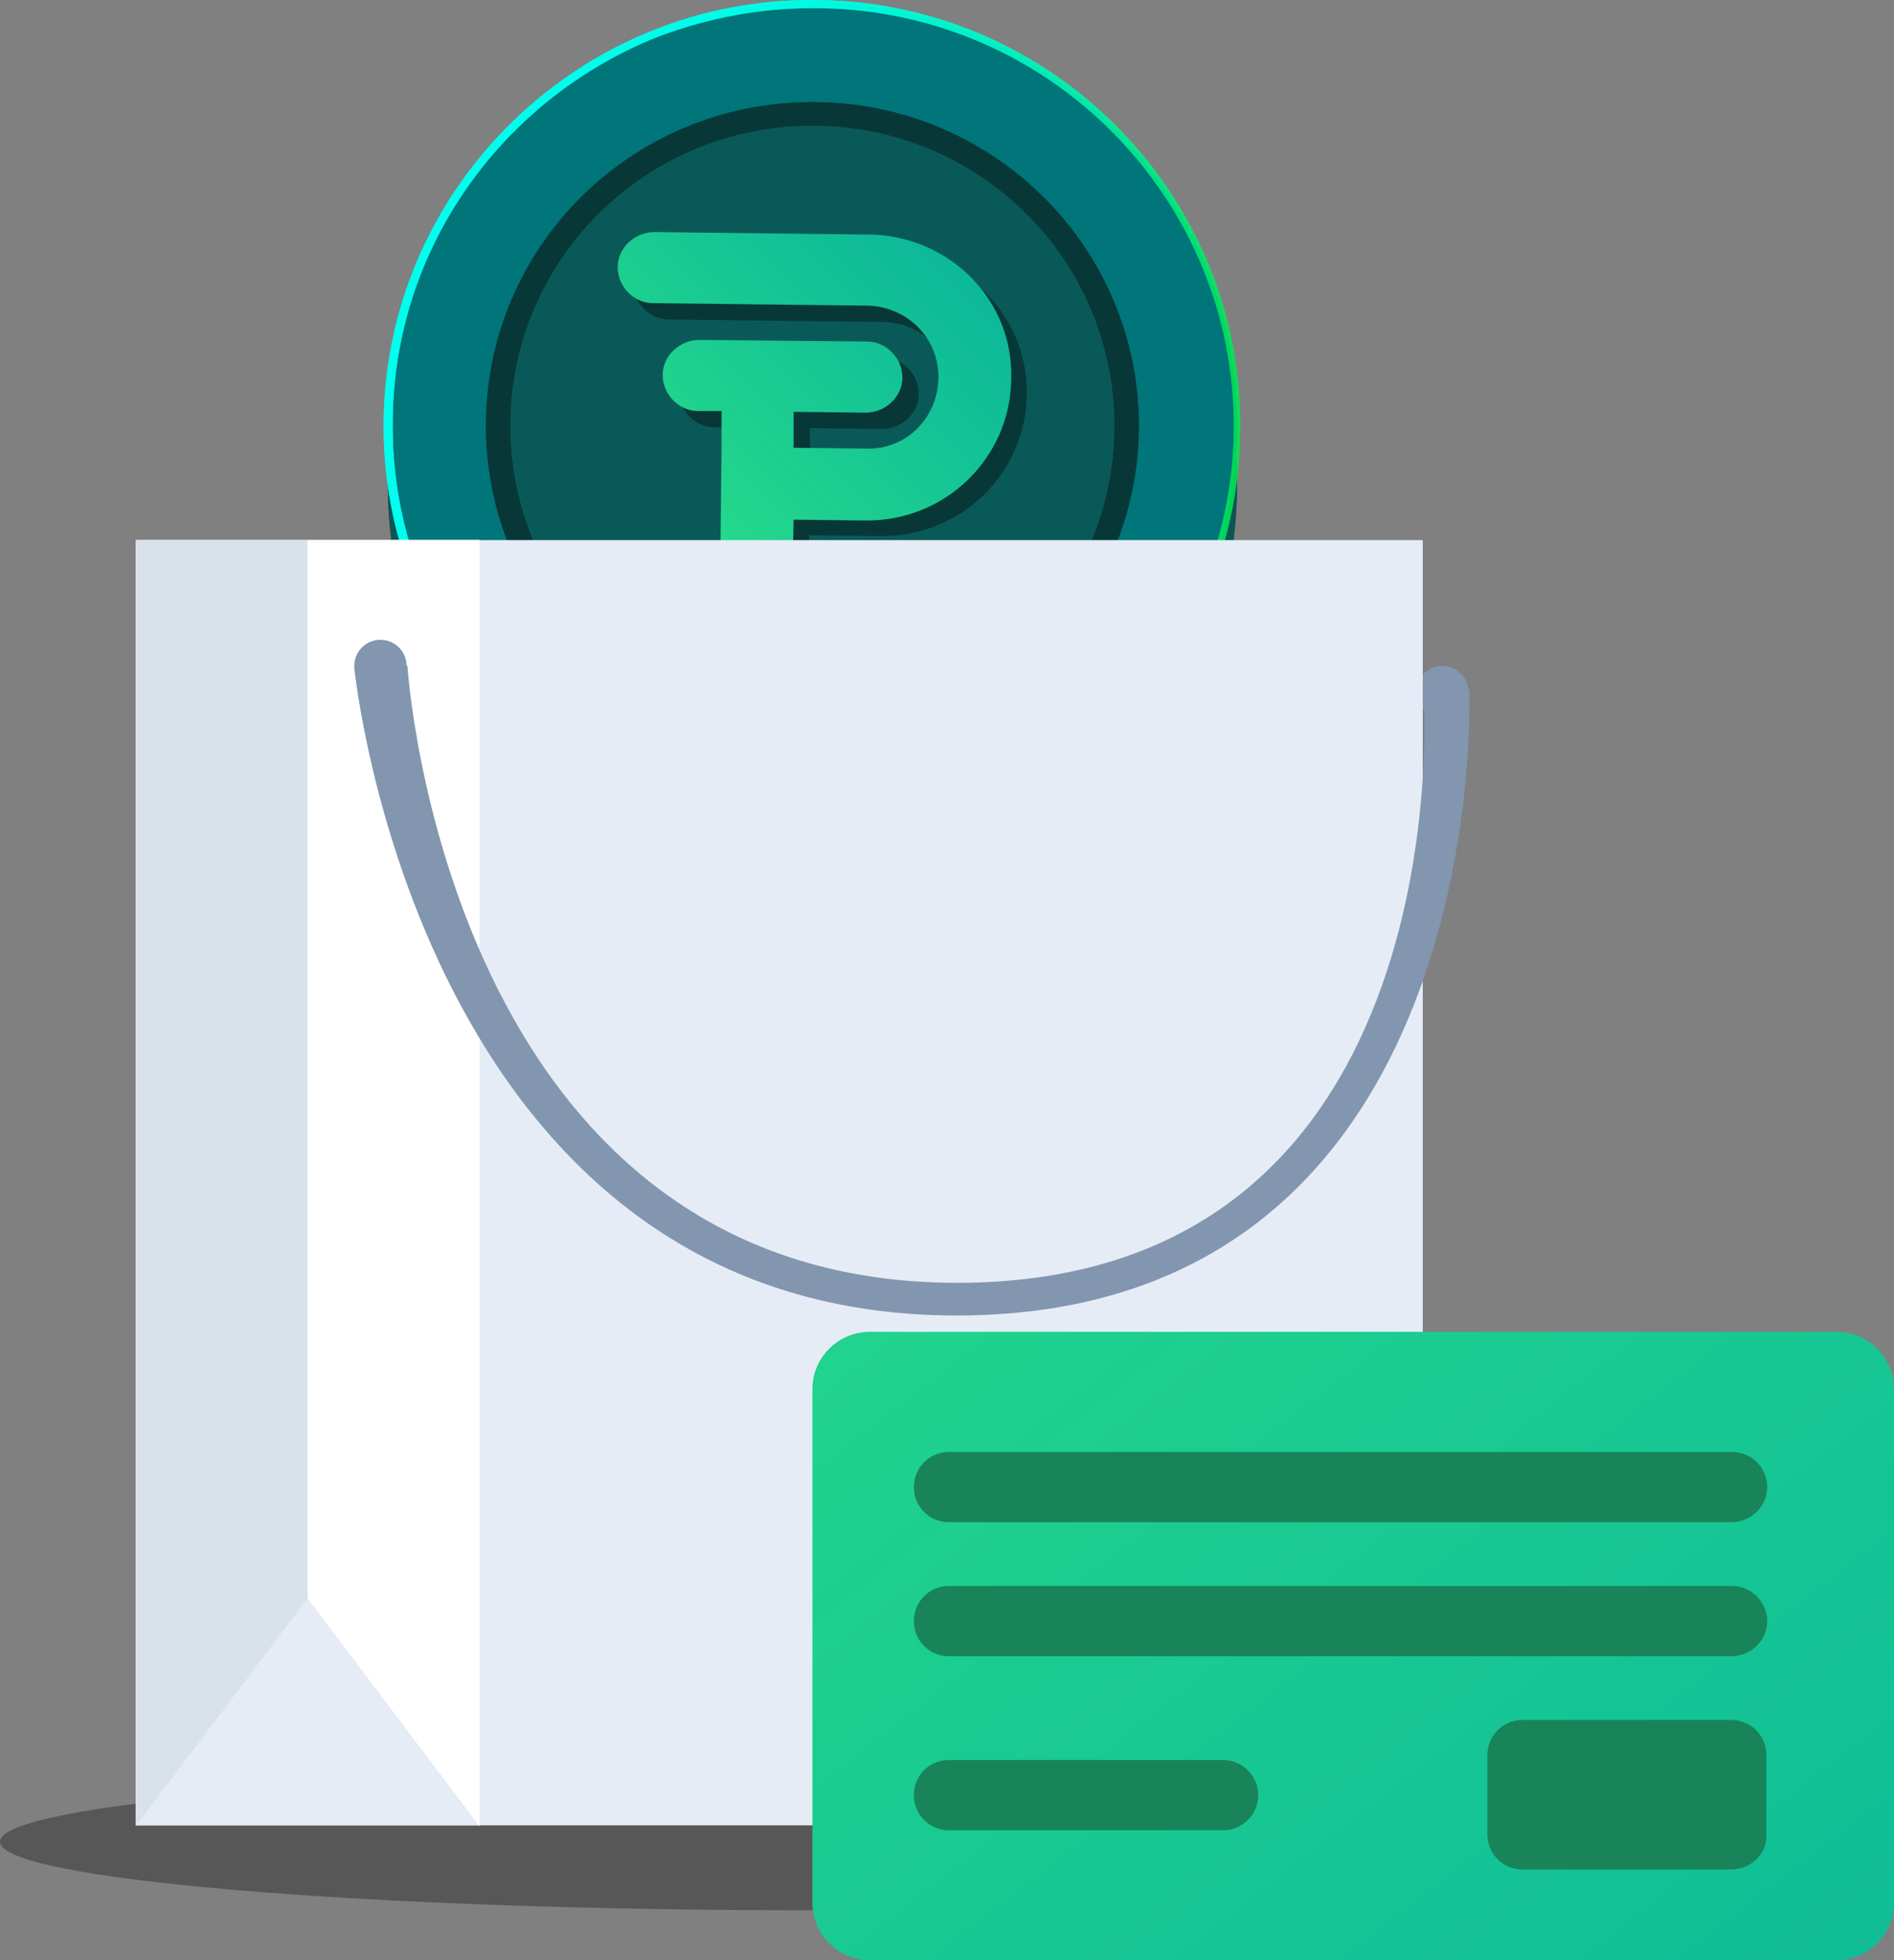 <svg width="116" height="120" viewBox="0 0 116 120" fill="none" xmlns="http://www.w3.org/2000/svg">
<rect x="0" y="0" width="116" height="120" fill="#808080" stroke="none"/>
<g clip-path="url(#clip0_11851_20373)">
<path opacity="0.32" d="M49.657 116.948C77.082 116.948 99.314 115.067 99.314 112.747C99.314 110.426 77.082 108.545 49.657 108.545C22.232 108.545 0 110.426 0 112.747C0 115.067 22.232 116.948 49.657 116.948Z" fill="black"/>
<path d="M88.34 43.969C89.226 43.969 89.944 43.252 89.944 42.368C89.944 41.484 89.226 40.768 88.34 40.768C87.455 40.768 86.737 41.484 86.737 42.368C86.737 43.252 87.455 43.969 88.34 43.969Z" fill="#8296AF"/>
<path d="M49.757 55.524C64.138 55.524 75.763 43.969 75.763 29.713C75.763 15.457 64.138 3.902 49.757 3.902C35.376 3.902 23.751 15.457 23.751 29.713C23.751 43.919 35.376 55.524 49.757 55.524Z" fill="#0F5454"/>
<path d="M49.757 55.524C64.138 55.524 75.763 43.969 75.763 29.713C75.763 15.457 64.138 3.902 49.757 3.902C35.376 3.902 23.751 15.457 23.751 29.713C23.751 43.919 35.376 55.524 49.757 55.524Z" fill="#0F5454"/>
<path d="M49.757 51.873C64.138 51.873 75.763 40.318 75.763 26.062C75.763 11.806 64.138 0.201 49.757 0.201C35.376 0.201 23.751 11.756 23.751 26.012C23.751 40.268 35.376 51.873 49.757 51.873Z" fill="#00757A"/>
<path d="M49.757 51.873C64.138 51.873 75.763 40.318 75.763 26.062C75.763 11.806 64.138 0.201 49.757 0.201C35.376 0.201 23.751 11.756 23.751 26.012C23.751 40.268 35.376 51.873 49.757 51.873Z" fill="#00757A"/>
<path d="M49.757 45.868C60.781 45.868 69.75 36.965 69.75 26.06C69.75 15.156 60.831 6.252 49.757 6.252C38.683 6.252 29.764 15.106 29.764 26.06C29.764 37.015 38.733 45.868 49.757 45.868Z" fill="#073837"/>
<path d="M49.757 45.868C60.781 45.868 69.75 36.965 69.75 26.06C69.75 15.156 60.831 6.252 49.757 6.252C38.683 6.252 29.764 15.106 29.764 26.06C29.764 37.015 38.733 45.868 49.757 45.868Z" fill="#073837"/>
<path d="M49.757 44.42C59.979 44.42 68.247 36.217 68.247 26.063C68.247 15.909 59.979 7.705 49.757 7.705C39.535 7.705 31.267 15.909 31.267 26.063C31.267 36.217 39.535 44.42 49.757 44.42Z" fill="#0A5959"/>
<path d="M49.757 44.42C59.979 44.42 68.247 36.217 68.247 26.063C68.247 15.909 59.979 7.705 49.757 7.705C39.535 7.705 31.267 15.909 31.267 26.063C31.267 36.217 39.535 44.42 49.757 44.42Z" fill="#0A5959"/>
<path d="M59.428 50.272C56.321 51.522 52.964 52.172 49.406 52.122C42.391 52.022 35.877 49.271 30.967 44.269C26.056 39.267 23.4 32.714 23.5 25.711C23.701 11.355 35.627 -0.199 50.058 0.001C64.539 0.151 76.164 12.006 75.964 26.362C75.863 37.216 69.099 46.47 59.428 50.272ZM40.287 2.252C30.866 6.003 24.152 15.057 24.052 25.711C23.951 32.514 26.557 39.017 31.367 43.869C36.178 48.721 42.592 51.472 49.507 51.572C63.687 51.722 75.412 40.417 75.563 26.362C75.713 12.256 64.339 0.651 50.158 0.501C46.65 0.451 43.343 1.101 40.287 2.252Z" fill="url(#paint0_linear_11851_20373)"/>
<path d="M59.428 50.272C56.321 51.522 52.964 52.172 49.406 52.122C42.391 52.022 35.877 49.271 30.967 44.269C26.056 39.267 23.4 32.714 23.5 25.711C23.701 11.355 35.627 -0.199 50.058 0.001C64.539 0.151 76.164 12.006 75.964 26.362C75.863 37.216 69.099 46.47 59.428 50.272ZM40.287 2.252C30.866 6.003 24.152 15.057 24.052 25.711C23.951 32.514 26.557 39.017 31.367 43.869C36.178 48.721 42.592 51.472 49.507 51.572C63.687 51.722 75.412 40.417 75.563 26.362C75.713 12.256 64.339 0.651 50.158 0.501C46.65 0.451 43.343 1.101 40.287 2.252Z" fill="url(#paint1_linear_11851_20373)"/>
<path d="M54.267 15.357H54.217H54.167C54.167 15.357 54.167 15.357 54.117 15.357C54.117 15.357 54.117 15.357 54.066 15.357H54.016C53.966 15.357 53.916 15.357 53.866 15.357L41.038 15.207C39.836 15.207 38.783 16.157 38.783 17.358C38.783 18.558 39.786 19.559 40.938 19.559L53.766 19.709C53.816 19.709 53.866 19.709 53.916 19.709C53.966 19.709 54.016 19.709 54.066 19.709C56.522 19.759 58.476 21.71 58.426 24.161C58.376 26.612 56.422 28.563 53.966 28.463L49.607 28.413V26.212L54.016 26.262C55.219 26.262 56.271 25.311 56.271 24.111C56.271 22.91 55.269 21.91 54.117 21.91L43.844 21.81C42.642 21.81 41.59 22.76 41.59 23.961C41.59 25.161 42.592 26.162 43.744 26.162H45.197V28.363L45.147 32.764L45.097 37.867C45.097 39.067 46.099 40.067 47.252 40.067C48.454 40.067 49.507 39.117 49.507 37.916L49.557 32.764L53.966 32.814C58.877 32.864 62.835 28.963 62.885 24.161C62.986 19.409 59.127 15.407 54.267 15.357Z" fill="#073837"/>
<path d="M53.365 14.357H53.315H53.265C53.265 14.357 53.265 14.357 53.214 14.357C53.214 14.357 53.214 14.357 53.164 14.357H53.114C53.064 14.357 53.014 14.357 52.964 14.357L40.086 14.207C38.884 14.207 37.831 15.157 37.831 16.358C37.831 17.558 38.834 18.559 39.986 18.559L52.814 18.709C52.864 18.709 52.914 18.709 52.964 18.709C53.014 18.709 53.064 18.709 53.114 18.709C55.569 18.759 57.524 20.71 57.474 23.161C57.423 25.612 55.469 27.563 53.014 27.463L48.605 27.413V25.212L53.014 25.262C54.217 25.262 55.269 24.311 55.269 23.111C55.269 21.91 54.267 20.91 53.114 20.91L42.842 20.81C41.639 20.81 40.587 21.76 40.587 22.961C40.587 24.161 41.589 25.162 42.742 25.162H44.195V27.363L44.145 31.764L44.095 36.916C44.095 38.117 45.097 39.117 46.249 39.117C47.452 39.117 48.504 38.167 48.504 36.967L48.605 31.814L53.014 31.864C57.925 31.914 61.883 28.013 61.933 23.211C62.084 18.409 58.225 14.507 53.365 14.357Z" fill="url(#paint2_linear_11851_20373)"/>
<path d="M87.138 33.065H8.318V111.747H87.138V33.065Z" fill="#E6ECF5"/>
<path d="M29.363 33.065H8.318V111.747H29.363V33.065Z" fill="#E6ECF5"/>
<path d="M18.84 97.841L8.318 111.797V33.065H18.84V97.841Z" fill="#D9E1EA"/>
<path d="M18.841 97.841L29.363 111.797V33.065H18.841V97.841Z" fill="white"/>
<path d="M112.492 120.001H53.265C51.31 120.001 49.757 118.401 49.757 116.5V85.037C49.757 83.086 51.361 81.535 53.265 81.535H112.492C114.446 81.535 116 83.136 116 85.037V116.5C116 118.401 114.446 120.001 112.492 120.001Z" fill="url(#paint3_linear_11851_20373)"/>
<path d="M106.028 114.449H93.251C92.048 114.449 91.096 113.498 91.096 112.298V107.446C91.096 106.245 92.048 105.295 93.251 105.295H106.028C107.231 105.295 108.183 106.245 108.183 107.446V112.298C108.233 113.498 107.231 114.449 106.028 114.449Z" fill="#198459"/>
<path d="M106.028 93.191H58.125C56.922 93.191 55.971 92.24 55.971 91.04C55.971 89.839 56.922 88.889 58.125 88.889H106.078C107.281 88.889 108.233 89.839 108.233 91.04C108.233 92.24 107.231 93.191 106.028 93.191Z" fill="#198459"/>
<path d="M106.028 101.394H58.125C56.922 101.394 55.971 100.443 55.971 99.243C55.971 98.042 56.922 97.092 58.125 97.092H106.078C107.281 97.092 108.233 98.092 108.233 99.243C108.233 100.443 107.231 101.394 106.028 101.394Z" fill="#198459"/>
<path d="M74.911 112.048H58.125C56.922 112.048 55.971 111.097 55.971 109.897C55.971 108.696 56.922 107.746 58.125 107.746H74.911C76.114 107.746 77.066 108.747 77.066 109.897C77.066 111.047 76.114 112.048 74.911 112.048Z" fill="#198459"/>
<path d="M23.3 42.369C24.186 42.369 24.904 41.653 24.904 40.769C24.904 39.885 24.186 39.168 23.3 39.168C22.415 39.168 21.697 39.885 21.697 40.769C21.697 41.653 22.415 42.369 23.3 42.369Z" fill="#8296AF"/>
<path d="M24.954 40.768C24.954 40.768 27.309 78.533 58.626 78.533C89.944 78.533 87.188 42.068 87.188 42.068L89.994 42.218C89.994 42.218 91.547 80.534 58.576 80.534C25.605 80.534 21.697 40.868 21.697 40.868L24.954 40.768Z" fill="#8296AF"/>
</g>
<defs>
<linearGradient id="paint0_linear_11851_20373" x1="23.519" y1="25.727" x2="75.987" y2="26.374" gradientUnits="userSpaceOnUse">
<stop offset="0.001" stop-color="#00FFED"/>
<stop offset="0.357" stop-color="#00FFEB" stop-opacity="0.857"/>
<stop offset="0.511" stop-color="#00FEE4" stop-opacity="0.796"/>
<stop offset="0.625" stop-color="#00FCD7" stop-opacity="0.75"/>
<stop offset="0.721" stop-color="#00F9C5" stop-opacity="0.712"/>
<stop offset="0.804" stop-color="#00F6AE" stop-opacity="0.678"/>
<stop offset="0.878" stop-color="#00F292" stop-opacity="0.648"/>
<stop offset="0.945" stop-color="#00EE71" stop-opacity="0.622"/>
<stop offset="0.999" stop-color="#00E950" stop-opacity="0.6"/>
</linearGradient>
<linearGradient id="paint1_linear_11851_20373" x1="23.519" y1="25.727" x2="75.987" y2="26.374" gradientUnits="userSpaceOnUse">
<stop offset="0.001" stop-color="#00FFED"/>
<stop offset="0.357" stop-color="#00FFEB" stop-opacity="0.857"/>
<stop offset="0.511" stop-color="#00FEE4" stop-opacity="0.796"/>
<stop offset="0.625" stop-color="#00FCD7" stop-opacity="0.75"/>
<stop offset="0.721" stop-color="#00F9C5" stop-opacity="0.712"/>
<stop offset="0.804" stop-color="#00F6AE" stop-opacity="0.678"/>
<stop offset="0.878" stop-color="#00F292" stop-opacity="0.648"/>
<stop offset="0.945" stop-color="#00EE71" stop-opacity="0.622"/>
<stop offset="0.999" stop-color="#00E950" stop-opacity="0.6"/>
</linearGradient>
<linearGradient id="paint2_linear_11851_20373" x1="64.751" y1="6.74" x2="21.769" y2="48.582" gradientUnits="userSpaceOnUse">
<stop stop-color="#00A8A1"/>
<stop offset="1" stop-color="#41FF7A"/>
</linearGradient>
<linearGradient id="paint3_linear_11851_20373" x1="144.189" y1="179.382" x2="-21.167" y2="-33.479" gradientUnits="userSpaceOnUse">
<stop stop-color="#00A8A1"/>
<stop offset="1" stop-color="#41FF7A"/>
</linearGradient>
<clipPath id="clip0_11851_20373">
<rect width="116" height="120" fill="white"/>
</clipPath>
</defs>
</svg>
